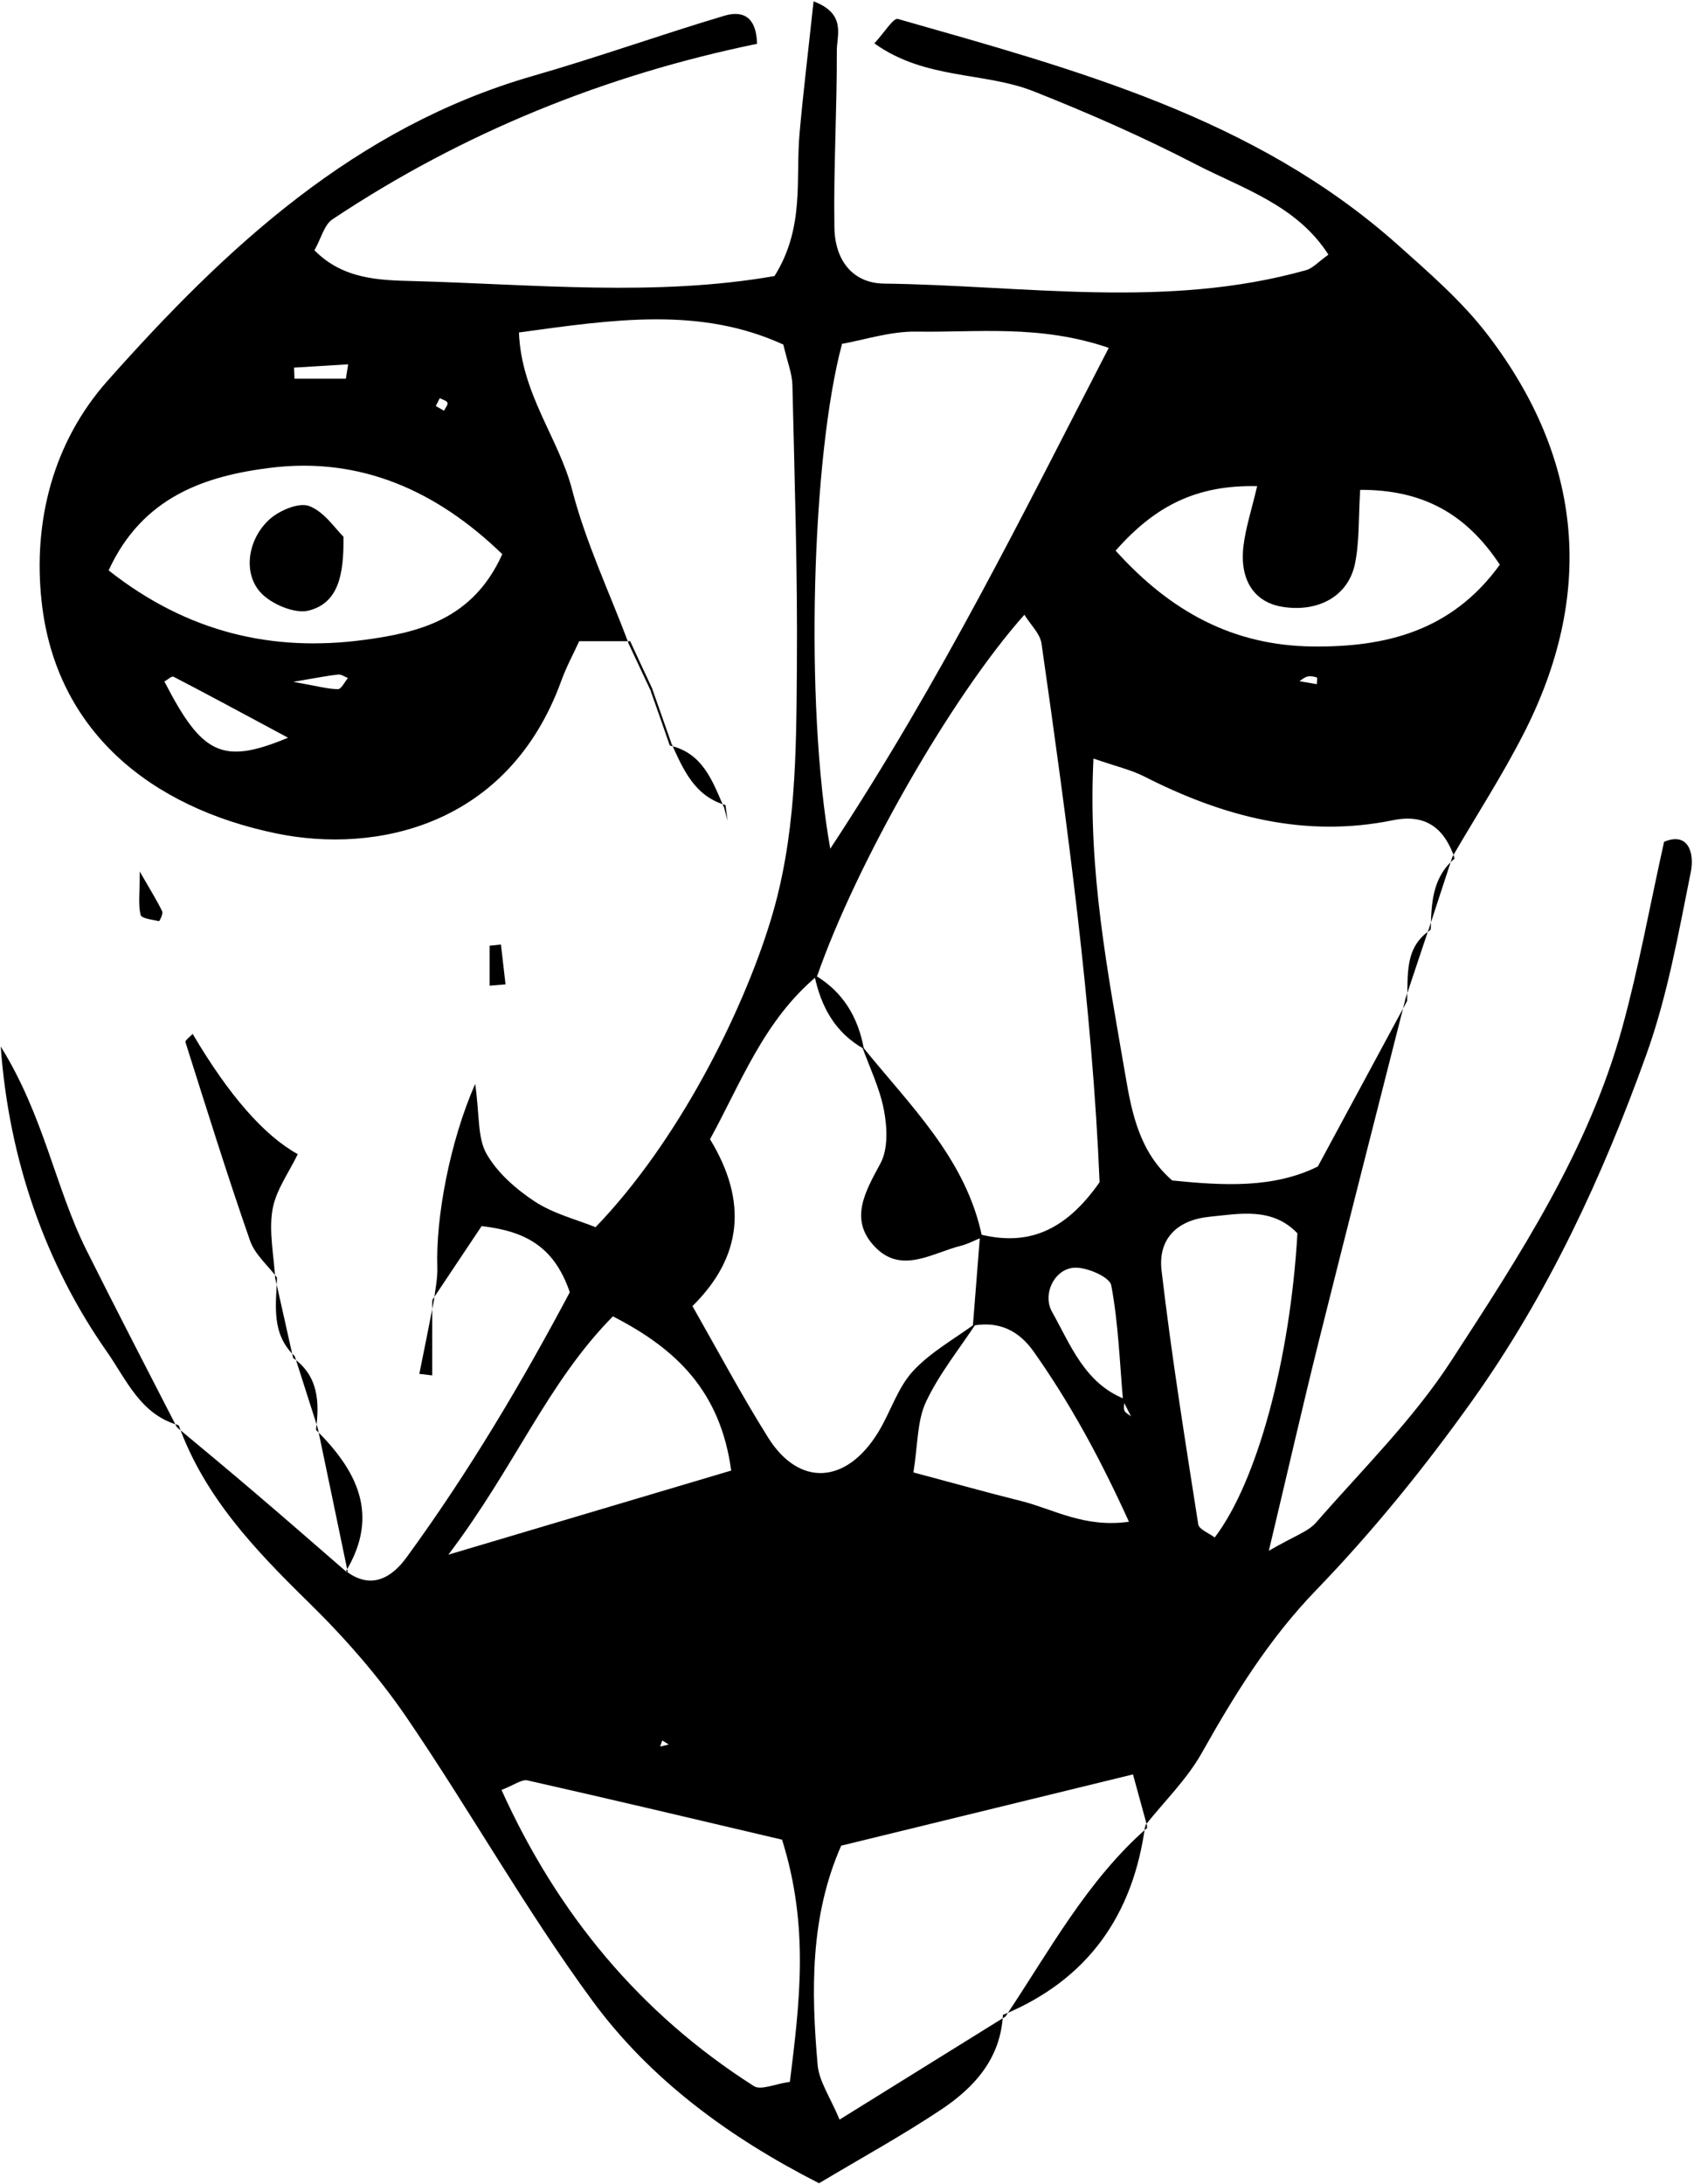 <svg width="546" height="704" viewBox="0 0 546 704" fill="none" xmlns="http://www.w3.org/2000/svg">
<path d="M323.249 649.383C322.546 663.382 314.14 672.704 303.412 679.879C290.962 688.181 277.772 695.427 263.985 703.658C234.933 688.849 209.574 670.206 190.968 644.88C169.408 615.544 151.541 583.57 131.001 553.46C121.891 540.129 110.988 527.712 99.416 516.386C82.252 499.572 65.933 482.477 57.597 459.367L56.964 459.965C65.265 466.894 73.6 473.789 81.83 480.824C91.995 489.477 102.054 498.27 112.148 507.029L111.586 506.431C119.746 512.516 126.323 508.401 131.001 501.999C151.119 474.457 168.423 445.191 183.653 416.488C178.588 401.645 169.197 396.79 155.234 395.172C150.134 402.805 144.753 410.896 139.337 418.986L139.794 419.654C140.216 415.89 141.095 412.127 140.954 408.363C140.427 392.64 144.893 368.158 153.159 349.339C154.601 359.399 153.862 366.68 156.817 371.886C160.334 378.042 166.383 383.318 172.433 387.293C178.482 391.233 185.869 393.062 191.953 395.524C218.543 367.947 239.119 326.757 248.263 297.069C256.669 269.843 256.634 242.548 256.845 215.041C257.091 184.755 256.107 154.434 255.403 124.113C255.333 120.455 253.82 116.797 252.484 111.063C225.683 98.752 197.721 102.973 167.263 107.159C168.036 126.997 180.1 141.243 184.391 157.811C188.753 174.73 196.385 190.805 202.575 207.267L203.173 206.669H186.678C184.919 210.538 182.562 214.865 180.909 219.438C163.957 266.15 121.328 275.296 89.041 268.612C48.347 260.205 17.959 235.442 13.421 193.936C10.537 167.765 17.291 142.299 34.63 122.776C72.721 79.863 114.365 40.994 171.8 24.462C192.516 18.517 212.81 11.236 233.456 5.081C238.064 3.709 243.726 4.025 244.008 14.121C195.224 24.145 149.114 42.718 107.119 70.717C104.481 72.476 103.532 76.803 101.351 80.672C110.636 90.099 122.454 90.31 133.181 90.591C172.187 91.647 211.333 95.656 249.635 88.973C259.518 73.18 256.353 57.597 257.724 42.788C258.955 29.14 260.608 15.528 262.226 0.438C272.919 4.447 269.683 11.447 269.718 16.372C269.788 35.366 268.628 54.396 268.944 73.391C269.12 84.013 274.924 91.26 284.877 91.4C330.284 91.998 376.007 99.702 420.956 87.074C423.137 86.476 424.896 84.4 428.167 82.079C417.967 66.109 400.486 60.763 385.257 52.883C368.41 44.16 350.964 36.492 333.308 29.492C317.27 23.09 298.242 25.764 281.817 13.98C285.018 10.533 287.937 5.714 289.379 6.101C346.533 22.422 404.285 37.758 450.29 78.702C460.665 87.953 471.393 97.239 479.728 108.214C510.292 148.349 514.091 191.579 491.019 236.603C484.125 250.075 475.86 262.844 468.227 275.964L468.895 276.703C465.66 267.1 459.716 262.175 448.988 264.356C420.429 270.195 394.121 263.16 368.797 250.251C364.541 248.105 359.758 247.015 352.442 244.482C350.578 280.818 357.12 313.777 362.747 346.666C364.787 358.731 367.319 371.429 377.836 380.469C394.226 382.122 410.405 383.072 424.755 375.967C434.779 357.394 444.205 339.947 453.596 322.501L452.927 322.254C443.607 358.977 434.216 395.665 425.036 432.387C419.901 453 415.188 473.718 408.963 499.818C417.123 495.034 421.625 493.698 424.228 490.673C439.14 473.577 455.566 457.397 467.805 438.508C489.753 404.74 512.051 370.655 522.884 331.154C528.195 311.878 531.712 292.144 536.355 271.321C544.128 268.014 546.203 274.874 544.972 281.029C540.998 300.798 537.445 320.953 530.657 339.842C516.553 379.203 498.897 417.227 474.558 451.382C459.223 472.909 442.411 493.663 424.087 512.622C408.857 528.416 397.849 546.32 387.297 565.068C382.514 573.545 375.268 580.58 369.148 588.283L369.852 588.952C368.304 583.253 366.722 577.52 365.174 571.892C332.429 579.877 302.076 587.299 271.125 594.861C261.066 617.725 261.453 641.609 263.528 665.458C263.985 670.875 267.643 675.975 270.597 683.151C290.082 671.05 307.07 660.498 324.058 649.945L323.284 649.347L323.249 649.383ZM362.571 450.925C362.466 452.121 362.044 453.422 362.36 454.513C362.606 455.322 363.802 455.849 364.541 456.518C363.697 454.829 362.817 453.106 361.973 451.417C360.883 439 360.461 426.478 358.175 414.272C357.683 411.599 350.507 408.468 346.498 408.574C339.921 408.75 335.876 417.086 339.077 422.785C345.126 433.583 349.628 445.824 362.536 450.925H362.571ZM314.773 426.302C309.216 434.779 302.709 442.764 298.453 451.839C295.569 457.995 295.851 465.628 294.409 474.562C307.492 478.045 318.255 481.07 329.123 483.778C339.534 486.381 349.417 492.502 363.873 490.462C354.412 469.638 344.81 452.121 333.168 435.624C328.349 428.8 321.948 425.739 313.577 427.252C314.351 417.438 315.125 407.659 315.898 397.846C331.022 401.574 343.121 397.142 354.411 381.032C352.09 324.857 344.071 266.115 335.7 207.443C335.243 204.207 332.148 201.358 330.178 198.121C306.262 225.03 275.908 278.602 263.387 314.551C246.188 328.832 238.767 349.163 228.848 367.173C241.088 387.246 239.201 405.174 223.186 420.956C231.17 434.955 238.872 449.447 247.56 463.306C257.548 479.276 272.743 478.397 283.013 461.688C286.987 455.251 289.238 447.407 294.197 441.99C299.93 435.729 307.844 431.438 314.808 426.267L314.773 426.302ZM267.608 273.537C303.799 218.523 329.475 166.077 357.366 112.118C335.102 104.521 315.019 107.194 295.393 106.877C287.093 106.737 278.722 109.515 271.406 110.817C261.699 146.836 259.272 226.789 267.608 273.572V273.537ZM252.062 592.927C223.537 586.208 196.807 579.877 170.041 573.827C168.142 573.404 165.715 575.339 161.635 576.887C179.678 616.775 206.198 648.89 242.988 672.352C245.238 673.794 249.775 671.648 254.594 670.98C257.689 645.654 260.925 621.067 252.062 592.927ZM161.881 178.599C140.813 158.198 116.228 147.153 87.141 150.776C66.179 153.379 45.885 160.097 35.017 183.84C60.341 203.82 87.775 210.257 117.565 206.212C134.905 203.855 152.385 199.74 161.881 178.634V178.599ZM483.421 182.011C472.518 165.514 458.52 157.811 438.401 157.881C437.839 166.921 438.191 174.449 436.748 181.589C434.638 192.107 424.966 197.418 413.394 195.589C404.285 194.147 399.431 186.971 400.803 175.82C401.542 169.981 403.406 164.283 405.2 156.685C385.89 156.263 372.455 162.841 359.582 177.474C377.414 197.277 397.603 208.041 422.926 208.357C446.421 208.639 467.805 203.538 483.386 182.046L483.421 182.011ZM418.178 397.494C410.088 389.052 399.748 391.162 389.97 392.147C379.454 393.167 373.193 399.217 374.389 409.524C377.59 436.855 381.951 464.08 386.207 491.271C386.453 492.924 389.654 494.12 391.518 495.527C405.129 477.658 415.821 438.402 418.178 397.494ZM144.471 501.084C180.769 490.286 207.816 482.266 235.672 473.964C232.225 448.498 218.086 434.779 197.545 424.262C176.407 445.684 166.067 472.628 144.507 501.084H144.471ZM92.839 237.764C77.68 229.638 66.847 223.764 55.909 218.101C55.346 217.819 53.974 219.121 52.99 219.649C65.054 243.04 71.49 246.698 92.839 237.764ZM111.48 122.038C111.727 120.49 111.973 118.978 112.219 117.43C106.415 117.782 100.577 118.133 94.774 118.485C94.809 119.681 94.879 120.842 94.915 122.038H111.445H111.48ZM94.528 219.754C102.617 221.196 105.783 222.111 108.948 222.111C110.003 222.111 111.093 219.789 112.148 218.523C111.128 218.136 110.039 217.327 109.054 217.397C105.853 217.714 102.688 218.382 94.528 219.754ZM424.438 220.493C424.438 219.754 424.649 218.417 424.438 218.347C423.489 218.031 422.328 217.82 421.378 218.066C420.464 218.277 419.655 219.015 418.811 219.543C420.71 219.86 422.645 220.211 424.509 220.528L424.438 220.493ZM212.775 562.922L215.553 562.254L213.443 560.952L212.775 562.922ZM140.462 130.867C141.341 131.359 142.22 131.852 143.1 132.379C143.522 131.5 144.472 130.409 144.225 129.811C143.909 129.073 142.607 128.791 141.728 128.334C141.306 129.178 140.884 130.023 140.462 130.867Z" fill="black"/>
<path d="M57.598 459.366C45.217 455.919 40.75 444.628 34.349 435.517C14.758 407.518 2.87 373.926 0.232 337.273C14.266 359.891 17.818 382.825 27.842 402.875C37.374 421.975 47.222 440.934 56.964 459.929L57.598 459.331V459.366Z" fill="black"/>
<path d="M89.287 411.774C86.333 407.835 82.147 404.317 80.6 399.885C73.214 378.71 66.567 357.288 59.778 335.902C59.602 335.304 61.29 334.108 62.099 333.229C73.776 353.02 85.067 365.941 95.97 371.991C93.156 377.866 88.865 383.634 87.81 389.966C86.614 397.212 88.338 404.915 88.725 412.443C88.689 412.478 89.252 411.845 89.252 411.845L89.287 411.774Z" fill="black"/>
<path d="M369.114 588.354C365.245 617.268 350.614 638.127 323.25 649.418L324.024 650.016C338.198 628.876 350.262 606.153 369.817 589.058L369.114 588.39V588.354Z" fill="black"/>
<path d="M112.151 506.994C108.915 491.411 105.68 475.829 102.409 460.246L101.811 460.809C115 473.859 122.456 488.105 111.553 506.325C111.588 506.361 112.151 506.959 112.151 506.959V506.994Z" fill="black"/>
<path d="M139.303 418.95V443.291C137.931 443.115 136.559 442.975 135.152 442.799C136.7 435.096 138.283 427.392 139.76 419.654C139.725 419.619 139.268 418.95 139.268 418.95H139.303Z" fill="black"/>
<path d="M157.803 317.681V304.807C159.034 304.666 160.229 304.561 161.46 304.42C161.953 308.711 162.445 312.967 162.938 317.259C161.214 317.4 159.526 317.54 157.803 317.681Z" fill="black"/>
<path d="M45.042 280.889C48.806 287.431 50.74 290.491 52.288 293.763C52.639 294.501 51.408 296.928 51.268 296.893C49.157 296.401 45.605 296.049 45.323 294.888C44.514 291.687 45.042 288.135 45.042 280.889Z" fill="black"/>
<path d="M233.879 259.501C223.855 256.581 220.232 248.034 216.434 239.662L215.871 240.295C226.528 242.687 229.623 251.692 233.316 260.169L233.879 259.536V259.501Z" fill="black"/>
<path d="M102.408 460.246C99.946 452.542 97.484 444.839 95.022 437.136L94.424 437.628C102.654 443.467 103.006 451.874 101.845 460.773L102.443 460.246H102.408Z" fill="black"/>
<path d="M95.022 437.135C87.389 429.995 88.937 420.779 89.289 411.809C89.289 411.774 88.761 412.407 88.797 412.372C90.696 420.744 92.595 429.186 94.459 437.628L95.022 437.135Z" fill="black"/>
<path d="M460.487 299.427C457.955 307.06 455.423 314.658 452.855 322.291L453.524 322.537C453.91 314.2 452.574 305.301 461.121 299.673L460.487 299.427Z" fill="black"/>
<path d="M468.191 275.965C465.624 283.774 463.056 291.583 460.523 299.391L461.157 299.638C461.333 291.196 461.614 282.789 468.859 276.704L468.191 275.965Z" fill="black"/>
<path d="M202.506 207.232C204.933 212.402 207.359 217.573 209.786 222.744L210.349 222.216C207.922 217.046 205.496 211.84 203.104 206.634L202.506 207.197V207.232Z" fill="black"/>
<path d="M216.433 239.664C214.393 233.86 212.353 228.056 210.313 222.252L209.75 222.78C211.825 228.583 213.865 234.423 215.87 240.262L216.398 239.664H216.433Z" fill="black"/>
<path d="M233.352 260.135C233.809 261.858 234.266 263.582 234.512 264.531C234.371 263.406 234.09 261.506 233.844 259.537C233.844 259.501 233.316 260.135 233.316 260.135H233.352Z" fill="black"/>
<path d="M316.604 398.761C314.318 399.675 312.103 400.906 309.746 401.504C300.496 403.791 290.577 410.79 282.031 401.891C273.59 393.133 278.795 384.198 283.754 375.017C286.287 370.374 285.97 363.41 284.915 357.852C283.579 350.711 280.237 343.958 277.775 337.063C293.075 356.128 311.399 373.329 316.57 398.761H316.604Z" fill="black"/>
<path d="M278.442 338.047C269.087 332.806 264.55 324.329 262.475 314.198C271.654 319.545 276.578 327.776 278.442 338.047Z" fill="black"/>
<path d="M110.707 173.006C110.847 184.966 109.229 194.287 99.522 196.785C94.985 197.945 87.317 194.674 83.906 190.875C78.243 184.544 79.896 173.815 86.754 167.484C89.92 164.564 96.251 161.856 99.627 163.087C104.516 164.916 108.033 170.403 110.707 172.971V173.006Z" fill="black"/>
</svg>
